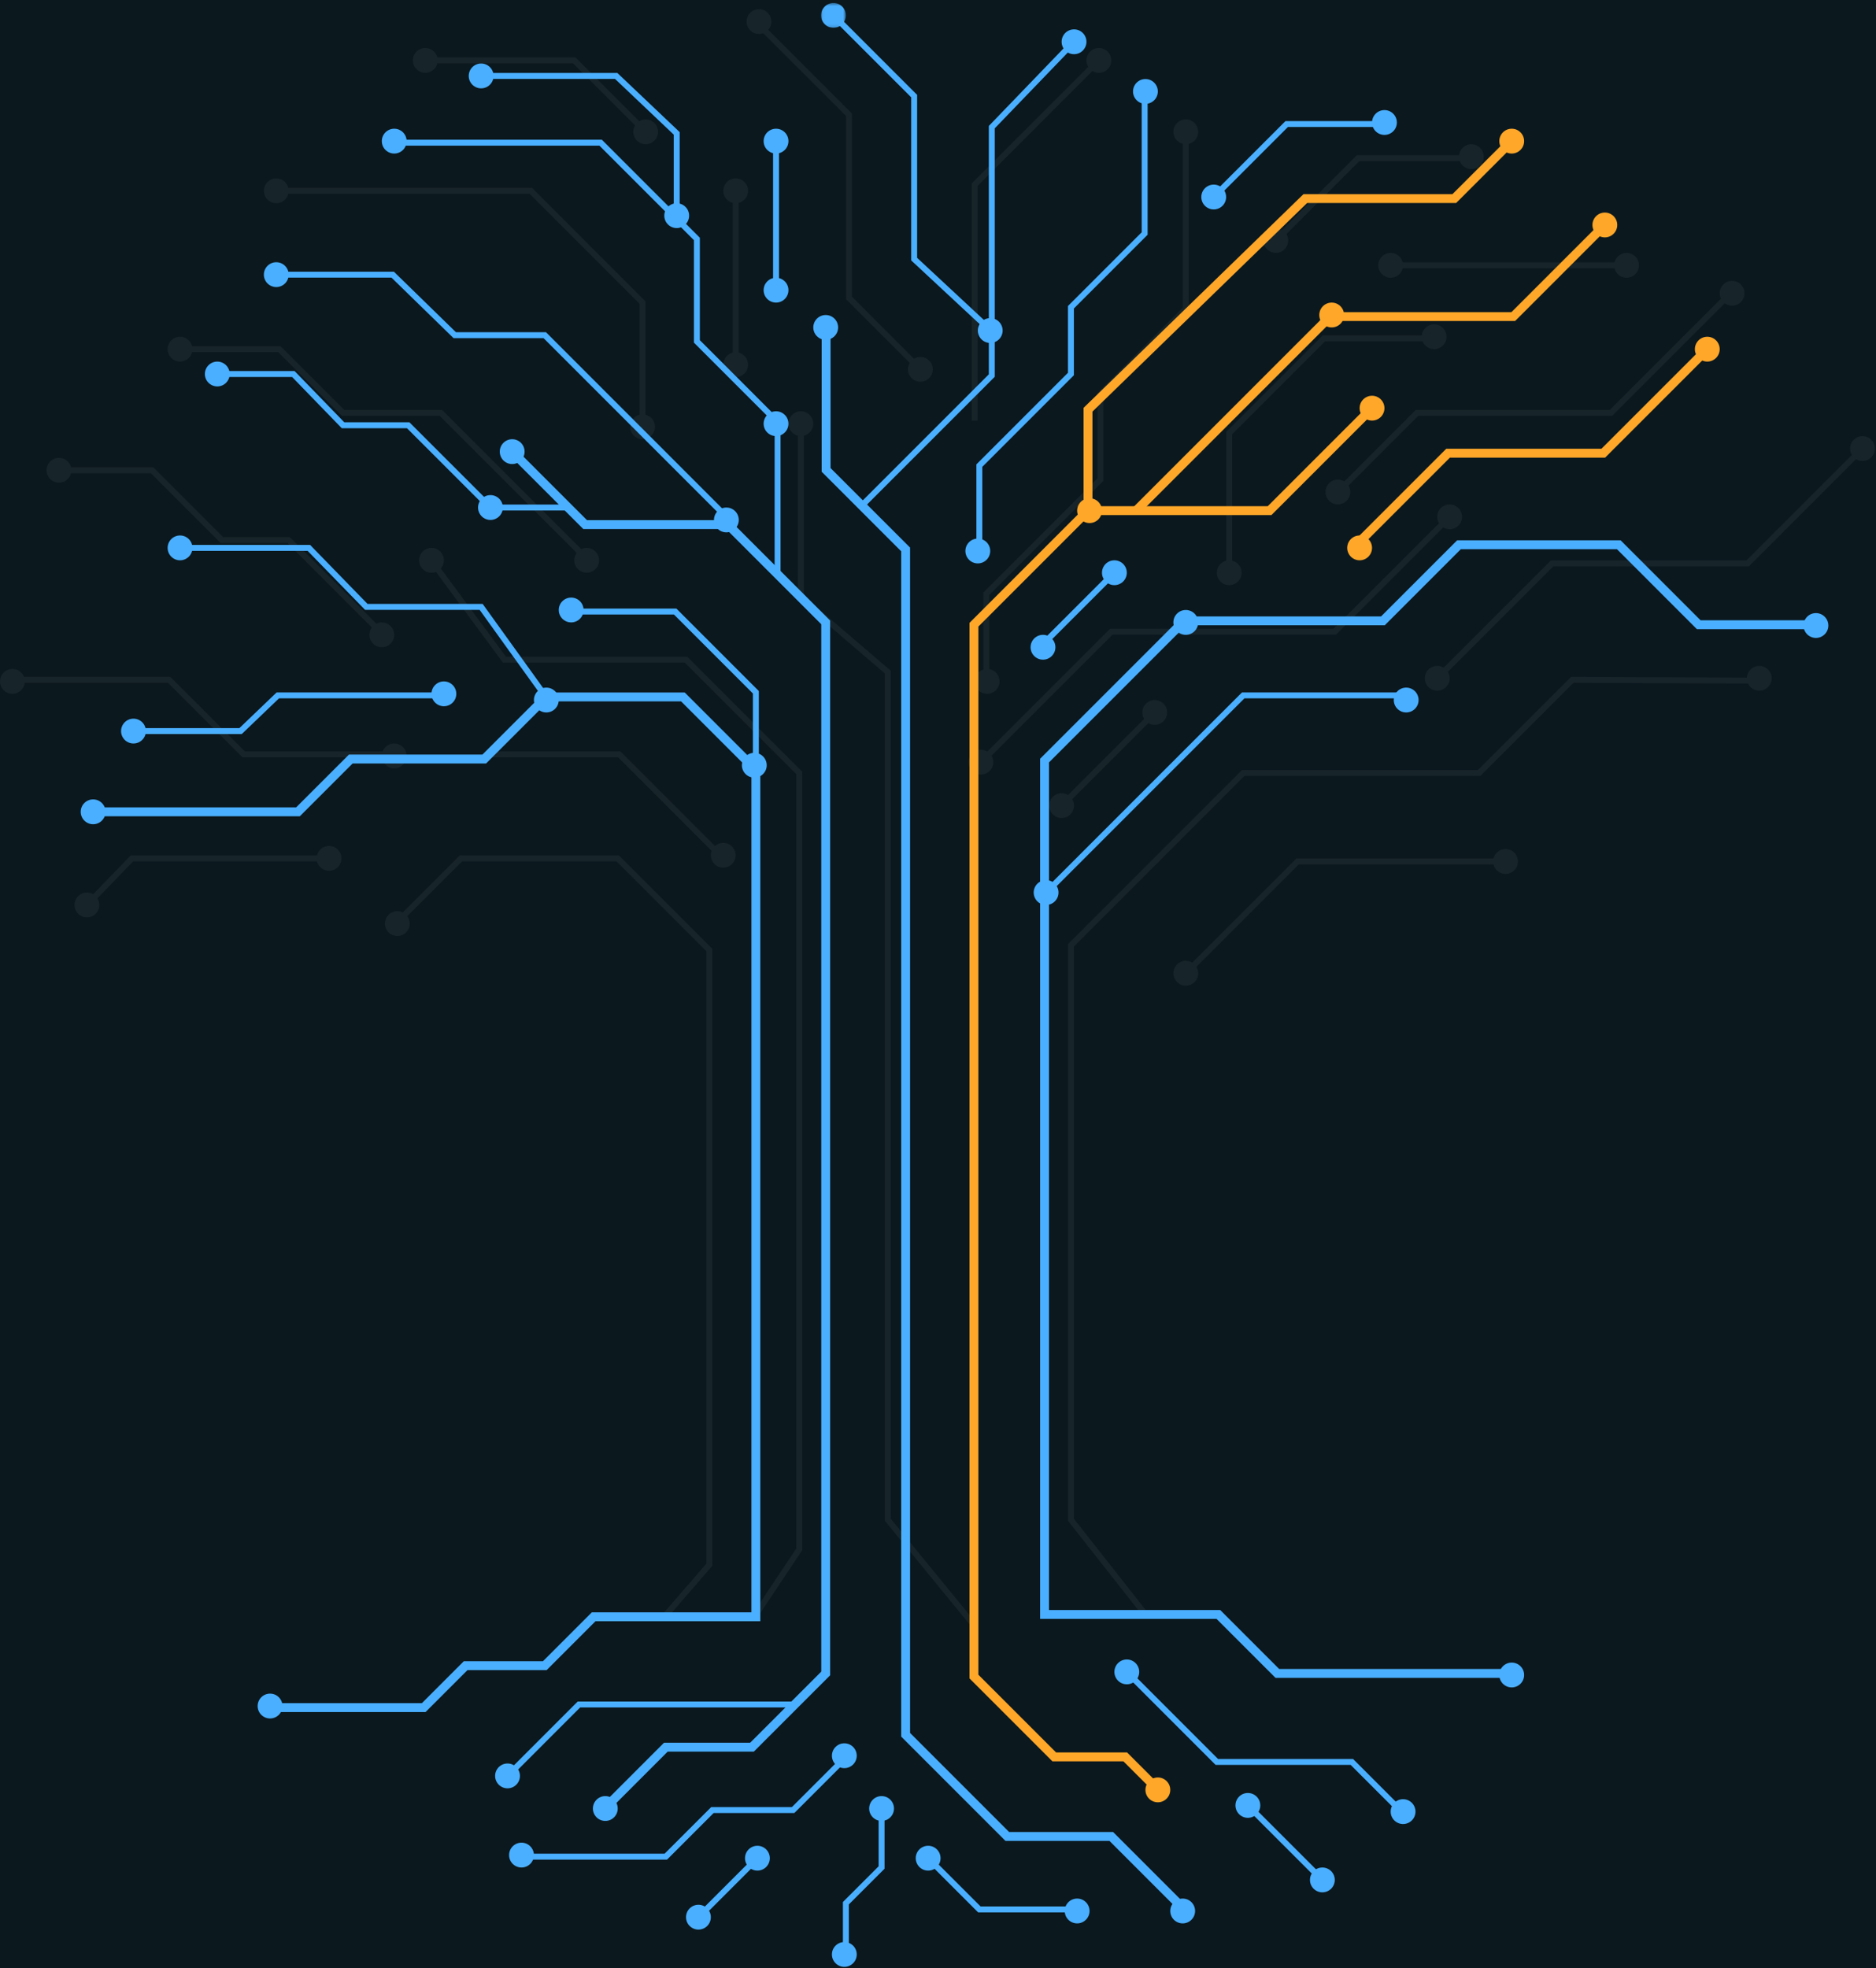 <?xml version="1.0" encoding="UTF-8"?>
<svg width="633px" height="664px" viewBox="0 0 633 664" version="1.1" xmlns="http://www.w3.org/2000/svg" xmlns:xlink="http://www.w3.org/1999/xlink">
    <title>Tree/dark-bg</title>
    <defs>
        <polygon id="path-1" points="0.039 0.492 8.417 0.492 8.417 8.871 0.039 8.871"></polygon>
    </defs>
    <g id="Tree/dark-bg" stroke="none" stroke-width="1" fill="none" fill-rule="evenodd">
        <rect fill="#0B181E" x="0" y="0" width="633" height="664"></rect>
        <g id="Group-278">
            <polyline id="Stroke-1" stroke="#172429" stroke-width="2" points="594.138 229.603 530.508 229.341 499.087 260.766 419.486 260.766 361.354 318.898 361.354 512.675 386.492 544.623"></polyline>
            <polyline id="Stroke-2" stroke="#172429" stroke-width="2" points="134.853 310.257 155.54 289.57 208.434 289.57 239.332 320.469 239.332 527.862 224.144 545.408"></polyline>
            <polyline id="Stroke-3" stroke="#172429" stroke-width="2" points="110.501 289.57 44.515 289.57 29.327 305.281"></polyline>
            <polyline id="Stroke-4" stroke="#172429" stroke-width="2" points="4.713 229.341 57.083 229.341 82.222 254.481 132.496 254.481"></polyline>
            <polyline id="Stroke-5" stroke="#172429" stroke-width="2" points="166.014 254.481 208.957 254.481 243.521 289.046"></polyline>
            <polyline id="Stroke-6" stroke="#172429" stroke-width="2" points="145.065 188.492 170.203 222.534 231.476 222.534 269.705 260.765 269.705 522.626 254.518 545.408"></polyline>
            <polyline id="Stroke-7" stroke="#172429" stroke-width="2" points="19.901 158.64 51.324 158.64 74.889 182.206 97.409 182.206 129.617 214.415"></polyline>
            <polyline id="Stroke-8" stroke="#172429" stroke-width="2" points="60.749 117.789 94.267 117.789 115.738 139.263 148.73 139.263 197.697 188.229"></polyline>
            <polyline id="Stroke-9" stroke="#172429" stroke-width="2" points="93.219 64.369 179.107 64.369 216.812 102.078 216.812 146.069 245.616 174.875"></polyline>
            <polyline id="Stroke-10" stroke="#172429" stroke-width="2" points="145.589 20.377 193.77 20.377 217.86 44.468"></polyline>
            <line x1="248.234" y1="64.369" x2="248.234" y2="123.026" id="Stroke-11" stroke="#172429" stroke-width="2"></line>
            <polyline id="Stroke-12" stroke="#172429" stroke-width="2" points="270.231 142.927 270.231 201.584 299.558 226.723 299.558 512.675 328.623 548.194"></polyline>
            <polyline id="Stroke-13" stroke="#172429" stroke-width="2" points="255.042 7.284 286.465 38.707 286.465 100.506 310.555 124.597"></polyline>
            <polyline id="Stroke-14" stroke="#172429" stroke-width="2" points="370.779 20.377 328.883 62.275 328.883 141.88"></polyline>
            <polyline id="Stroke-15" stroke="#172429" stroke-width="2" points="400.106 44.468 400.106 104.173 371.303 132.977 371.303 161.781 332.812 200.275 332.812 229.864"></polyline>
            <polyline id="Stroke-16" stroke="#172429" stroke-width="2" points="330.979 257.099 374.969 213.107 450.382 213.107 489.662 173.827"></polyline>
            <polyline id="Stroke-17" stroke="#172429" stroke-width="2" points="451.431 165.972 478.138 139.262 543.601 139.262 583.664 99.197"></polyline>
            <polyline id="Stroke-18" stroke="#172429" stroke-width="2" points="414.771 193.205 414.771 146.069 446.717 114.123 483.9 114.123"></polyline>
            <line x1="467.142" y1="89.507" x2="548.839" y2="89.507" id="Stroke-19" stroke="#172429" stroke-width="2"></line>
            <polyline id="Stroke-20" stroke="#172429" stroke-width="2" points="430.483 81.129 458.24 53.372 496.469 53.372"></polyline>
            <line x1="358.211" y1="271.763" x2="389.11" y2="240.865" id="Stroke-21" stroke="#172429" stroke-width="2"></line>
            <polyline id="Stroke-22" stroke="#172429" stroke-width="2" points="483.899 229.865 523.702 190.063 589.688 190.063 628.442 151.307"></polyline>
            <polyline id="Stroke-23" stroke="#172429" stroke-width="2" points="507.991 290.617 437.813 290.617 400.106 328.326"></polyline>
            <g id="Group-277" transform="translate(0, 0.508)">
                <path d="M143.494,24.058 C145.807,24.058 147.682,22.183 147.682,19.869 C147.682,17.554 145.807,15.678 143.494,15.678 C141.181,15.678 139.305,17.554 139.305,19.869 C139.305,22.183 141.181,24.058 143.494,24.058" id="Fill-24" fill="#172429"></path>
                <path d="M217.86,48.15 C220.173,48.15 222.049,46.274 222.049,43.961 C222.049,41.646 220.173,39.77 217.86,39.77 C215.546,39.77 213.67,41.646 213.67,43.961 C213.67,46.274 215.546,48.15 217.86,48.15" id="Fill-26" fill="#172429"></path>
                <path d="M256.089,10.965 C258.403,10.965 260.279,9.09 260.279,6.777 C260.279,4.462 258.403,2.586 256.089,2.586 C253.776,2.586 251.901,4.462 251.901,6.777 C251.901,9.09 253.776,10.965 256.089,10.965" id="Fill-28" fill="#172429"></path>
                <path d="M248.234,68.051 C250.547,68.051 252.422,66.175 252.422,63.862 C252.422,61.547 250.547,59.672 248.234,59.672 C245.921,59.672 244.044,61.547 244.044,63.862 C244.044,66.175 245.921,68.051 248.234,68.051" id="Fill-30" fill="#172429"></path>
                <path d="M310.555,128.279 C312.869,128.279 314.744,126.404 314.744,124.09 C314.744,121.775 312.869,119.9 310.555,119.9 C308.242,119.9 306.366,121.775 306.366,124.09 C306.366,126.404 308.242,128.279 310.555,128.279" id="Fill-32" fill="#172429"></path>
                <path d="M270.231,146.61 C272.543,146.61 274.418,144.734 274.418,142.421 C274.418,140.106 272.543,138.231 270.231,138.231 C267.916,138.231 266.041,140.106 266.041,142.421 C266.041,144.734 267.916,146.61 270.231,146.61" id="Fill-34" fill="#172429"></path>
                <path d="M370.779,24.058 C373.093,24.058 374.968,22.183 374.968,19.869 C374.968,17.554 373.093,15.678 370.779,15.678 C368.466,15.678 366.592,17.554 366.592,19.869 C366.592,22.183 368.466,24.058 370.779,24.058" id="Fill-36" fill="#172429"></path>
                <path d="M400.106,48.15 C402.421,48.15 404.296,46.274 404.296,43.961 C404.296,41.646 402.421,39.77 400.106,39.77 C397.793,39.77 395.918,41.646 395.918,43.961 C395.918,46.274 397.793,48.15 400.106,48.15" id="Fill-38" fill="#172429"></path>
                <path d="M430.483,84.81 C432.796,84.81 434.671,82.935 434.671,80.622 C434.671,78.307 432.796,76.431 430.483,76.431 C428.17,76.431 426.293,78.307 426.293,80.622 C426.293,82.935 428.17,84.81 430.483,84.81" id="Fill-40" fill="#172429"></path>
                <path d="M496.47,56.529 C498.783,56.529 500.657,54.654 500.657,52.34 C500.657,50.025 498.783,48.15 496.47,48.15 C494.156,48.15 492.28,50.025 492.28,52.34 C492.28,54.654 494.156,56.529 496.47,56.529" id="Fill-42" fill="#172429"></path>
                <path d="M548.839,93.19 C551.152,93.19 553.027,91.314 553.027,89 C553.027,86.686 551.152,84.81 548.839,84.81 C546.526,84.81 544.65,86.686 544.65,89 C544.65,91.314 546.526,93.19 548.839,93.19" id="Fill-44" fill="#172429"></path>
                <path d="M469.237,93.19 C471.55,93.19 473.425,91.314 473.425,89 C473.425,86.686 471.55,84.81 469.237,84.81 C466.923,84.81 465.047,86.686 465.047,89 C465.047,91.314 466.923,93.19 469.237,93.19" id="Fill-46" fill="#172429"></path>
                <path d="M483.899,117.281 C486.214,117.281 488.089,115.405 488.089,113.092 C488.089,110.777 486.214,108.901 483.899,108.901 C481.587,108.901 479.711,110.777 479.711,113.092 C479.711,115.405 481.587,117.281 483.899,117.281" id="Fill-48" fill="#172429"></path>
                <path d="M414.771,196.886 C417.084,196.886 418.961,195.011 418.961,192.697 C418.961,190.382 417.084,188.507 414.771,188.507 C412.458,188.507 410.583,190.382 410.583,192.697 C410.583,195.011 412.458,196.886 414.771,196.886" id="Fill-50" fill="#172429"></path>
                <path d="M451.431,169.654 C453.744,169.654 455.62,167.779 455.62,165.465 C455.62,163.149 453.744,161.273 451.431,161.273 C449.117,161.273 447.242,163.149 447.242,165.465 C447.242,167.779 449.117,169.654 451.431,169.654" id="Fill-52" fill="#172429"></path>
                <path d="M584.45,102.617 C586.763,102.617 588.639,100.742 588.639,98.428 C588.639,96.114 586.763,94.238 584.45,94.238 C582.137,94.238 580.261,96.114 580.261,98.428 C580.261,100.742 582.137,102.617 584.45,102.617" id="Fill-54" fill="#172429"></path>
                <path d="M628.442,154.988 C630.755,154.988 632.629,153.113 632.629,150.8 C632.629,148.485 630.755,146.61 628.442,146.61 C626.128,146.61 624.252,148.485 624.252,150.8 C624.252,153.113 626.128,154.988 628.442,154.988" id="Fill-56" fill="#172429"></path>
                <path d="M484.948,232.5 C487.261,232.5 489.135,230.624 489.135,228.31 C489.135,225.996 487.261,224.12 484.948,224.12 C482.634,224.12 480.758,225.996 480.758,228.31 C480.758,230.624 482.634,232.5 484.948,232.5" id="Fill-58" fill="#172429"></path>
                <path d="M489.136,178.033 C491.45,178.033 493.325,176.156 493.325,173.843 C493.325,171.528 491.45,169.653 489.136,169.653 C486.823,169.653 484.949,171.528 484.949,173.843 C484.949,176.156 486.823,178.033 489.136,178.033" id="Fill-60" fill="#172429"></path>
                <path d="M593.614,232.5 C595.928,232.5 597.803,230.624 597.803,228.31 C597.803,225.996 595.928,224.12 593.614,224.12 C591.301,224.12 589.427,225.996 589.427,228.31 C589.427,230.624 591.301,232.5 593.614,232.5" id="Fill-62" fill="#172429"></path>
                <path d="M389.634,244.022 C391.947,244.022 393.823,242.147 393.823,239.833 C393.823,237.518 391.947,235.642 389.634,235.642 C387.321,235.642 385.445,237.518 385.445,239.833 C385.445,242.147 387.321,244.022 389.634,244.022" id="Fill-64" fill="#172429"></path>
                <path d="M400.106,332.007 C402.421,332.007 404.296,330.132 404.296,327.818 C404.296,325.503 402.421,323.626 400.106,323.626 C397.793,323.626 395.918,325.503 395.918,327.818 C395.918,330.132 397.793,332.007 400.106,332.007" id="Fill-66" fill="#172429"></path>
                <path d="M507.991,294.298 C510.304,294.298 512.179,292.423 512.179,290.11 C512.179,287.795 510.304,285.918 507.991,285.918 C505.677,285.918 503.801,287.795 503.801,290.11 C503.801,292.423 505.677,294.298 507.991,294.298" id="Fill-68" fill="#172429"></path>
                <path d="M358.211,275.445 C360.524,275.445 362.4,273.57 362.4,271.256 C362.4,268.942 360.524,267.065 358.211,267.065 C355.898,267.065 354.023,268.942 354.023,271.256 C354.023,273.57 355.898,275.445 358.211,275.445" id="Fill-70" fill="#172429"></path>
                <path d="M330.979,260.781 C333.292,260.781 335.168,258.905 335.168,256.592 C335.168,254.277 333.292,252.402 330.979,252.402 C328.666,252.402 326.791,254.277 326.791,256.592 C326.791,258.905 328.666,260.781 330.979,260.781" id="Fill-72" fill="#172429"></path>
                <path d="M333.073,233.547 C335.386,233.547 337.263,231.67 337.263,229.357 C337.263,227.043 335.386,225.167 333.073,225.167 C330.76,225.167 328.885,227.043 328.885,229.357 C328.885,231.67 330.76,233.547 333.073,233.547" id="Fill-74" fill="#172429"></path>
                <path d="M248.234,126.709 C250.547,126.709 252.422,124.832 252.422,122.519 C252.422,120.204 250.547,118.329 248.234,118.329 C245.921,118.329 244.044,120.204 244.044,122.519 C244.044,124.832 245.921,126.709 248.234,126.709" id="Fill-76" fill="#172429"></path>
                <path d="M93.219,68.051 C95.532,68.051 97.409,66.175 97.409,63.862 C97.409,61.547 95.532,59.672 93.219,59.672 C90.906,59.672 89.03,61.547 89.03,63.862 C89.03,66.175 90.906,68.051 93.219,68.051" id="Fill-78" fill="#172429"></path>
                <path d="M216.812,147.658 C219.125,147.658 221.002,145.781 221.002,143.468 C221.002,141.153 219.125,139.278 216.812,139.278 C214.499,139.278 212.623,141.153 212.623,143.468 C212.623,145.781 214.499,147.658 216.812,147.658" id="Fill-80" fill="#172429"></path>
                <path d="M60.749,121.47 C63.063,121.47 64.938,119.595 64.938,117.282 C64.938,114.966 63.063,113.091 60.749,113.091 C58.436,113.091 56.561,114.966 56.561,117.282 C56.561,119.595 58.436,121.47 60.749,121.47" id="Fill-82" fill="#172429"></path>
                <path d="M19.901,162.321 C22.215,162.321 24.09,160.446 24.09,158.133 C24.09,155.818 22.215,153.942 19.901,153.942 C17.587,153.942 15.713,155.818 15.713,158.133 C15.713,160.446 17.587,162.321 19.901,162.321" id="Fill-84" fill="#172429"></path>
                <path d="M128.83,217.835 C131.144,217.835 133.019,215.96 133.019,213.646 C133.019,211.332 131.144,209.456 128.83,209.456 C126.517,209.456 124.642,211.332 124.642,213.646 C124.642,215.96 126.517,217.835 128.83,217.835" id="Fill-86" fill="#172429"></path>
                <path d="M145.589,192.698 C147.902,192.698 149.777,190.822 149.777,188.508 C149.777,186.194 147.902,184.318 145.589,184.318 C143.275,184.318 141.4,186.194 141.4,188.508 C141.4,190.822 143.275,192.698 145.589,192.698" id="Fill-88" fill="#172429"></path>
                <path d="M197.959,192.698 C200.272,192.698 202.147,190.822 202.147,188.508 C202.147,186.194 200.272,184.318 197.959,184.318 C195.645,184.318 193.77,186.194 193.77,188.508 C193.77,190.822 195.645,192.698 197.959,192.698" id="Fill-90" fill="#172429"></path>
                <path d="M4.191,233.547 C6.503,233.547 8.379,231.67 8.379,229.357 C8.379,227.043 6.503,225.167 4.191,225.167 C1.877,225.167 0.001,227.043 0.001,229.357 C0.001,231.67 1.877,233.547 4.191,233.547" id="Fill-92" fill="#172429"></path>
                <path d="M29.327,308.963 C31.64,308.963 33.516,307.087 33.516,304.773 C33.516,302.459 31.64,300.584 29.327,300.584 C27.014,300.584 25.138,302.459 25.138,304.773 C25.138,307.087 27.014,308.963 29.327,308.963" id="Fill-94" fill="#172429"></path>
                <path d="M111.025,293.252 C113.338,293.252 115.213,291.377 115.213,289.063 C115.213,286.748 113.338,284.872 111.025,284.872 C108.712,284.872 106.835,286.748 106.835,289.063 C106.835,291.377 108.712,293.252 111.025,293.252" id="Fill-96" fill="#172429"></path>
                <path d="M134.067,315.248 C136.38,315.248 138.256,313.373 138.256,311.06 C138.256,308.745 136.38,306.87 134.067,306.87 C131.754,306.87 129.878,308.745 129.878,311.06 C129.878,313.373 131.754,315.248 134.067,315.248" id="Fill-98" fill="#172429"></path>
                <path d="M244.045,292.205 C246.359,292.205 248.234,290.33 248.234,288.016 C248.234,285.701 246.359,283.825 244.045,283.825 C241.732,283.825 239.856,285.701 239.856,288.016 C239.856,290.33 241.732,292.205 244.045,292.205" id="Fill-100" fill="#172429"></path>
                <path d="M133.02,258.685 C135.334,258.685 137.209,256.81 137.209,254.497 C137.209,252.182 135.334,250.307 133.02,250.307 C130.707,250.307 128.832,252.182 128.832,254.497 C128.832,256.81 130.707,258.685 133.02,258.685" id="Fill-102" fill="#172429"></path>
                <polyline id="Stroke-104" stroke="#4AAFFF" stroke-width="2" points="44.515 246.117 81.174 246.117 93.743 234.072 149.255 234.072"></polyline>
                <polyline id="Stroke-106" stroke="#4AAFFF" stroke-width="2" points="60.226 184.318 104.217 184.318 123.594 204.219 162.348 204.219 183.82 234.071"></polyline>
                <polyline id="Stroke-108" stroke="#4AAFFF" stroke-width="2" points="193.246 205.791 227.809 205.791 255.042 233.024 255.042 260.781"></polyline>
                <polyline id="Stroke-110" stroke="#4AAFFF" stroke-width="2" points="72.794 125.661 98.98 125.661 115.738 142.944 137.732 142.944 165.49 170.701 191.675 170.701"></polyline>
                <polyline id="Stroke-112" stroke="#4AAFFF" stroke-width="3" points="173.345 152.371 197.436 176.463 245.616 176.463 278.609 209.457 278.609 564.017 253.733 588.893 224.668 588.893 204.117 609.455"></polyline>
                <polyline id="Stroke-114" stroke="#4AAFFF" stroke-width="2" points="176.486 625.815 224.668 625.815 240.379 610.103 267.61 610.103 285.418 592.296"></polyline>
                <line x1="237.236" y1="644.669" x2="255.565" y2="626.339" id="Stroke-116" stroke="#4AAFFF" stroke-width="2"></line>
                <polyline id="Stroke-118" stroke="#4AAFFF" stroke-width="2" points="170.203 599.629 195.341 574.49 268.135 574.49"></polyline>
                <polyline id="Stroke-120" stroke="#4AAFFF" stroke-width="3" points="90.601 575.538 142.971 575.538 157.111 561.398 183.82 561.398 200.316 544.901 255.042 544.901 255.042 507.978 255.042 259.211 230.428 234.595 184.343 234.595 163.395 255.544 118.357 255.544 100.551 273.35 30.374 273.35"></polyline>
                <polyline id="Stroke-122" stroke="#4AAFFF" stroke-width="2" points="285.417 661.428 285.417 641.527 297.462 629.482 297.462 609.057"></polyline>
                <polyline id="Stroke-124" stroke="#4AAFFF" stroke-width="2" points="313.696 626.864 330.456 643.622 365.019 643.622"></polyline>
                <polyline id="Stroke-126" stroke="#4AAFFF" stroke-width="3" points="399.583 643.622 374.97 619.008 339.883 619.008 305.579 584.703 305.579 184.843 278.745 158.006 278.745 110.474"></polyline>
                <polyline id="Stroke-128" stroke="#4AAFFF" stroke-width="2" points="93.742 92.142 132.497 92.142 153.444 112.567 183.819 112.567 246.139 174.891"></polyline>
                <polyline id="Stroke-130" stroke="#4AAFFF" stroke-width="2" points="132.496 47.627 202.672 47.627 235.142 80.097 235.142 114.662 262.374 141.897 262.374 193.2"></polyline>
                <line x1="261.851" y1="47.627" x2="261.851" y2="97.903" id="Stroke-132" stroke="#4AAFFF" stroke-width="2"></line>
                <polyline id="Stroke-134" stroke="#4AAFFF" stroke-width="2" points="281.75 5.205 308.459 31.915 308.459 86.906 334.781 111.395"></polyline>
                <polyline id="Stroke-136" stroke="#4AAFFF" stroke-width="2" points="362.401 13.584 334.644 42.389 334.644 126.186 290.906 169.927"></polyline>
                <polyline id="Stroke-138" stroke="#4AAFFF" stroke-width="2" points="330.455 184.841 330.455 156.561 361.352 125.66 361.352 103.141 386.228 78.264 386.228 32.961"></polyline>
                <polyline id="Stroke-140" stroke="#4AAFFF" stroke-width="2" points="409.011 66.48 434.149 41.341 466.616 41.341"></polyline>
                <polyline id="Stroke-142" stroke="#FFA729" stroke-width="3" points="510.085 47.102 490.707 66.48 440.433 66.48 367.114 137.706 367.114 171.748"></polyline>
                <polyline id="Stroke-144" stroke="#FFA729" stroke-width="3" points="383.349 171.748 448.812 106.283 510.61 106.283 540.984 75.907"></polyline>
                <polyline id="Stroke-146" stroke="#FFA729" stroke-width="3" points="462.429 137.707 428.388 171.749 367.115 171.749 328.622 210.242 328.622 565.063 355.73 592.17 379.684 592.17 391.268 603.756"></polyline>
                <line x1="421.579" y1="609.057" x2="446.193" y2="633.67" id="Stroke-148" stroke="#4AAFFF" stroke-width="2"></line>
                <polyline id="Stroke-150" stroke="#4AAFFF" stroke-width="2" points="380.731 564.016 410.582 593.868 456.144 593.868 473.164 610.889"></polyline>
                <polyline id="Stroke-152" stroke="#4AAFFF" stroke-width="3" points="510.608 564.016 431.005 564.016 411.104 544.115 352.452 544.115 352.452 256.067 399.584 208.932 466.618 208.932 492.279 183.269 546.218 183.269 573.189 210.241 613.255 210.241"></polyline>
                <polyline id="Stroke-154" stroke="#4AAFFF" stroke-width="2" points="352.45 301.107 419.484 234.072 474.473 234.072"></polyline>
                <polyline id="Stroke-156" stroke="#FFA729" stroke-width="3" points="457.192 183.794 488.612 152.37 540.982 152.37 576.071 117.281"></polyline>
                <line x1="350.356" y1="218.359" x2="376.017" y2="192.698" id="Stroke-158" stroke="#4AAFFF" stroke-width="2"></line>
                <path d="M31.422,277.541 C33.735,277.541 35.611,275.664 35.611,273.351 C35.611,271.036 33.735,269.161 31.422,269.161 C29.109,269.161 27.233,271.036 27.233,273.351 C27.233,275.664 29.109,277.541 31.422,277.541" id="Fill-160" fill="#4AAFFF"></path>
                <path d="M45.038,250.307 C47.352,250.307 49.227,248.43 49.227,246.117 C49.227,243.803 47.352,241.927 45.038,241.927 C42.725,241.927 40.849,243.803 40.849,246.117 C40.849,248.43 42.725,250.307 45.038,250.307" id="Fill-162" fill="#4AAFFF"></path>
                <path d="M149.778,237.737 C152.091,237.737 153.967,235.862 153.967,233.549 C153.967,231.234 152.091,229.357 149.778,229.357 C147.464,229.357 145.589,231.234 145.589,233.549 C145.589,235.862 147.464,237.737 149.778,237.737" id="Fill-164" fill="#4AAFFF"></path>
                <path d="M184.343,239.832 C186.656,239.832 188.531,237.957 188.531,235.643 C188.531,233.328 186.656,231.453 184.343,231.453 C182.029,231.453 180.154,233.328 180.154,235.643 C180.154,237.957 182.029,239.832 184.343,239.832" id="Fill-166" fill="#4AAFFF"></path>
                <path d="M192.723,209.456 C195.036,209.456 196.911,207.581 196.911,205.268 C196.911,202.953 195.036,201.076 192.723,201.076 C190.409,201.076 188.533,202.953 188.533,205.268 C188.533,207.581 190.409,209.456 192.723,209.456" id="Fill-168" fill="#4AAFFF"></path>
                <path d="M254.519,261.829 C256.832,261.829 258.708,259.953 258.708,257.639 C258.708,255.325 256.832,253.449 254.519,253.449 C252.205,253.449 250.33,255.325 250.33,257.639 C250.33,259.953 252.205,261.829 254.519,261.829" id="Fill-170" fill="#4AAFFF"></path>
                <path d="M60.749,188.507 C63.063,188.507 64.938,186.632 64.938,184.318 C64.938,182.003 63.063,180.127 60.749,180.127 C58.436,180.127 56.561,182.003 56.561,184.318 C56.561,186.632 58.436,188.507 60.749,188.507" id="Fill-172" fill="#4AAFFF"></path>
                <path d="M73.318,129.85 C75.631,129.85 77.506,127.975 77.506,125.662 C77.506,123.347 75.631,121.471 73.318,121.471 C71.004,121.471 69.128,123.347 69.128,125.662 C69.128,127.975 71.004,129.85 73.318,129.85" id="Fill-174" fill="#4AAFFF"></path>
                <path d="M172.821,156.037 C175.134,156.037 177.009,154.162 177.009,151.848 C177.009,149.533 175.134,147.657 172.821,147.657 C170.507,147.657 168.632,149.533 168.632,151.848 C168.632,154.162 170.507,156.037 172.821,156.037" id="Fill-176" fill="#4AAFFF"></path>
                <path d="M93.219,96.332 C95.532,96.332 97.409,94.457 97.409,92.144 C97.409,89.829 95.532,87.953 93.219,87.953 C90.906,87.953 89.03,89.829 89.03,92.144 C89.03,94.457 90.906,96.332 93.219,96.332" id="Fill-178" fill="#4AAFFF"></path>
                <path d="M133.02,51.292 C135.334,51.292 137.209,49.416 137.209,47.103 C137.209,44.788 135.334,42.913 133.02,42.913 C130.707,42.913 128.832,44.788 128.832,47.103 C128.832,49.416 130.707,51.292 133.02,51.292" id="Fill-180" fill="#4AAFFF"></path>
                <path d="M261.851,146.61 C264.164,146.61 266.039,144.734 266.039,142.421 C266.039,140.106 264.164,138.231 261.851,138.231 C259.538,138.231 257.662,140.106 257.662,142.421 C257.662,144.734 259.538,146.61 261.851,146.61" id="Fill-182" fill="#4AAFFF"></path>
                <path d="M261.851,101.57 C264.164,101.57 266.039,99.695 266.039,97.38 C266.039,95.066 264.164,93.19 261.851,93.19 C259.538,93.19 257.662,95.066 257.662,97.38 C257.662,99.695 259.538,101.57 261.851,101.57" id="Fill-184" fill="#4AAFFF"></path>
                <path d="M278.608,114.139 C280.923,114.139 282.798,112.263 282.798,109.949 C282.798,107.634 280.923,105.759 278.608,105.759 C276.296,105.759 274.421,107.634 274.421,109.949 C274.421,112.263 276.296,114.139 278.608,114.139" id="Fill-186" fill="#4AAFFF"></path>
                <path d="M261.851,51.292 C264.164,51.292 266.039,49.416 266.039,47.103 C266.039,44.788 264.164,42.913 261.851,42.913 C259.538,42.913 257.662,44.788 257.662,47.103 C257.662,49.416 259.538,51.292 261.851,51.292" id="Fill-188" fill="#4AAFFF"></path>
                <path d="M228.333,76.431 C230.646,76.431 232.523,74.555 232.523,72.241 C232.523,69.927 230.646,68.052 228.333,68.052 C226.02,68.052 224.145,69.927 224.145,72.241 C224.145,74.555 226.02,76.431 228.333,76.431" id="Fill-190" fill="#4AAFFF"></path>
                <path d="M162.347,29.296 C164.661,29.296 166.537,27.419 166.537,25.106 C166.537,22.791 164.661,20.915 162.347,20.915 C160.034,20.915 158.159,22.791 158.159,25.106 C158.159,27.419 160.034,29.296 162.347,29.296" id="Fill-192" fill="#4AAFFF"></path>
                <g id="Group-196" transform="translate(277, 0)">
                    <mask id="mask-2" fill="white">
                        <use xlink:href="#path-1"></use>
                    </mask>
                    <g id="Clip-195"></g>
                    <path d="M4.228,8.871 C6.541,8.871 8.417,6.995 8.417,4.682 C8.417,2.367 6.541,0.492 4.228,0.492 C1.914,0.492 0.039,2.367 0.039,4.682 C0.039,6.995 1.914,8.871 4.228,8.871" id="Fill-194" fill="#4AAFFF" mask="url(#mask-2)"></path>
                </g>
                <path d="M334.12,115.186 C336.434,115.186 338.31,113.311 338.31,110.998 C338.31,108.683 336.434,106.807 334.12,106.807 C331.807,106.807 329.933,108.683 329.933,110.998 C329.933,113.311 331.807,115.186 334.12,115.186" id="Fill-197" fill="#4AAFFF"></path>
                <path d="M362.401,17.774 C364.714,17.774 366.591,15.898 366.591,13.584 C366.591,11.27 364.714,9.395 362.401,9.395 C360.087,9.395 358.212,11.27 358.212,13.584 C358.212,15.898 360.087,17.774 362.401,17.774" id="Fill-199" fill="#4AAFFF"></path>
                <path d="M329.932,189.554 C332.245,189.554 334.12,187.679 334.12,185.366 C334.12,183.051 332.245,181.174 329.932,181.174 C327.619,181.174 325.744,183.051 325.744,185.366 C325.744,187.679 327.619,189.554 329.932,189.554" id="Fill-201" fill="#4AAFFF"></path>
                <path d="M386.491,34.533 C388.804,34.533 390.68,32.658 390.68,30.344 C390.68,28.03 388.804,26.154 386.491,26.154 C384.178,26.154 382.302,28.03 382.302,30.344 C382.302,32.658 384.178,34.533 386.491,34.533" id="Fill-203" fill="#4AAFFF"></path>
                <path d="M409.534,70.146 C411.847,70.146 413.722,68.27 413.722,65.957 C413.722,63.643 411.847,61.767 409.534,61.767 C407.221,61.767 405.346,63.643 405.346,65.957 C405.346,68.27 407.221,70.146 409.534,70.146" id="Fill-205" fill="#4AAFFF"></path>
                <path d="M467.142,45.007 C469.455,45.007 471.331,43.131 471.331,40.818 C471.331,38.503 469.455,36.628 467.142,36.628 C464.828,36.628 462.953,38.503 462.953,40.818 C462.953,43.131 464.828,45.007 467.142,45.007" id="Fill-207" fill="#4AAFFF"></path>
                <path d="M400.106,213.646 C402.421,213.646 404.296,211.769 404.296,209.457 C404.296,207.142 402.421,205.266 400.106,205.266 C397.793,205.266 395.918,207.142 395.918,209.457 C395.918,211.769 397.793,213.646 400.106,213.646" id="Fill-209" fill="#4AAFFF"></path>
                <path d="M376.018,196.886 C378.331,196.886 380.207,195.011 380.207,192.697 C380.207,190.382 378.331,188.507 376.018,188.507 C373.705,188.507 371.829,190.382 371.829,192.697 C371.829,195.011 373.705,196.886 376.018,196.886" id="Fill-211" fill="#4AAFFF"></path>
                <path d="M462.952,141.373 C465.265,141.373 467.14,139.498 467.14,137.184 C467.14,134.869 465.265,132.994 462.952,132.994 C460.638,132.994 458.763,134.869 458.763,137.184 C458.763,139.498 460.638,141.373 462.952,141.373" id="Fill-213" fill="#FFA729"></path>
                <path d="M449.335,109.949 C451.648,109.949 453.524,108.074 453.524,105.76 C453.524,103.445 451.648,101.569 449.335,101.569 C447.022,101.569 445.147,103.445 445.147,105.76 C445.147,108.074 447.022,109.949 449.335,109.949" id="Fill-215" fill="#FFA729"></path>
                <path d="M367.638,175.939 C369.952,175.939 371.827,174.062 371.827,171.749 C371.827,169.434 369.952,167.558 367.638,167.558 C365.325,167.558 363.45,169.434 363.45,171.749 C363.45,174.062 365.325,175.939 367.638,175.939" id="Fill-217" fill="#FFA729"></path>
                <path d="M510.085,51.292 C512.398,51.292 514.273,49.416 514.273,47.103 C514.273,44.788 512.398,42.913 510.085,42.913 C507.772,42.913 505.896,44.788 505.896,47.103 C505.896,49.416 507.772,51.292 510.085,51.292" id="Fill-219" fill="#FFA729"></path>
                <path d="M541.507,79.573 C543.82,79.573 545.695,77.697 545.695,75.384 C545.695,73.069 543.82,71.193 541.507,71.193 C539.194,71.193 537.319,73.069 537.319,75.384 C537.319,77.697 539.194,79.573 541.507,79.573" id="Fill-221" fill="#FFA729"></path>
                <path d="M576.071,121.47 C578.384,121.47 580.259,119.595 580.259,117.282 C580.259,114.966 578.384,113.091 576.071,113.091 C573.758,113.091 571.882,114.966 571.882,117.282 C571.882,119.595 573.758,121.47 576.071,121.47" id="Fill-223" fill="#FFA729"></path>
                <path d="M458.763,188.507 C461.076,188.507 462.951,186.632 462.951,184.318 C462.951,182.003 461.076,180.127 458.763,180.127 C456.45,180.127 454.574,182.003 454.574,184.318 C454.574,186.632 456.45,188.507 458.763,188.507" id="Fill-225" fill="#FFA729"></path>
                <path d="M390.681,607.486 C392.995,607.486 394.87,605.61 394.87,603.296 C394.87,600.981 392.995,599.106 390.681,599.106 C388.368,599.106 386.492,600.981 386.492,603.296 C386.492,605.61 388.368,607.486 390.681,607.486" id="Fill-227" fill="#FFA729"></path>
                <path d="M474.474,239.832 C476.787,239.832 478.662,237.957 478.662,235.643 C478.662,233.328 476.787,231.453 474.474,231.453 C472.161,231.453 470.285,233.328 470.285,235.643 C470.285,237.957 472.161,239.832 474.474,239.832" id="Fill-229" fill="#4AAFFF"></path>
                <path d="M352.975,304.773 C355.288,304.773 357.163,302.898 357.163,300.584 C357.163,298.27 355.288,296.394 352.975,296.394 C350.662,296.394 348.786,298.27 348.786,300.584 C348.786,302.898 350.662,304.773 352.975,304.773" id="Fill-231" fill="#4AAFFF"></path>
                <path d="M510.085,568.729 C512.398,568.729 514.273,566.854 514.273,564.54 C514.273,562.226 512.398,560.351 510.085,560.351 C507.772,560.351 505.896,562.226 505.896,564.54 C505.896,566.854 507.772,568.729 510.085,568.729" id="Fill-233" fill="#4AAFFF"></path>
                <path d="M380.207,567.682 C382.521,567.682 384.396,565.807 384.396,563.493 C384.396,561.179 382.521,559.304 380.207,559.304 C377.894,559.304 376.019,561.179 376.019,563.493 C376.019,565.807 377.894,567.682 380.207,567.682" id="Fill-235" fill="#4AAFFF"></path>
                <path d="M473.427,614.816 C475.74,614.816 477.614,612.941 477.614,610.628 C477.614,608.313 475.74,606.437 473.427,606.437 C471.113,606.437 469.238,608.313 469.238,610.628 C469.238,612.941 471.113,614.816 473.427,614.816" id="Fill-237" fill="#4AAFFF"></path>
                <path d="M421.056,612.722 C423.369,612.722 425.244,610.847 425.244,608.533 C425.244,606.219 423.369,604.342 421.056,604.342 C418.743,604.342 416.868,606.219 416.868,608.533 C416.868,610.847 418.743,612.722 421.056,612.722" id="Fill-239" fill="#4AAFFF"></path>
                <path d="M446.194,637.861 C448.507,637.861 450.381,635.985 450.381,633.672 C450.381,631.357 448.507,629.482 446.194,629.482 C443.88,629.482 442.005,631.357 442.005,633.672 C442.005,635.985 443.88,637.861 446.194,637.861" id="Fill-241" fill="#4AAFFF"></path>
                <path d="M399.06,648.335 C401.373,648.335 403.25,646.46 403.25,644.147 C403.25,641.831 401.373,639.955 399.06,639.955 C396.747,639.955 394.872,641.831 394.872,644.147 C394.872,646.46 396.747,648.335 399.06,648.335" id="Fill-243" fill="#4AAFFF"></path>
                <path d="M363.448,648.335 C365.762,648.335 367.637,646.46 367.637,644.147 C367.637,641.831 365.762,639.955 363.448,639.955 C361.135,639.955 359.259,641.831 359.259,644.147 C359.259,646.46 361.135,648.335 363.448,648.335" id="Fill-245" fill="#4AAFFF"></path>
                <path d="M313.173,630.529 C315.487,630.529 317.362,628.654 317.362,626.34 C317.362,624.026 315.487,622.149 313.173,622.149 C310.86,622.149 308.984,624.026 308.984,626.34 C308.984,628.654 310.86,630.529 313.173,630.529" id="Fill-247" fill="#4AAFFF"></path>
                <path d="M297.463,613.769 C299.776,613.769 301.651,611.894 301.651,609.581 C301.651,607.266 299.776,605.39 297.463,605.39 C295.149,605.39 293.273,607.266 293.273,609.581 C293.273,611.894 295.149,613.769 297.463,613.769" id="Fill-249" fill="#4AAFFF"></path>
                <path d="M284.894,663 C287.208,663 289.083,661.124 289.083,658.811 C289.083,656.495 287.208,654.62 284.894,654.62 C282.581,654.62 280.705,656.495 280.705,658.811 C280.705,661.124 282.581,663 284.894,663" id="Fill-251" fill="#4AAFFF"></path>
                <path d="M255.565,630.529 C257.878,630.529 259.755,628.654 259.755,626.34 C259.755,624.026 257.878,622.149 255.565,622.149 C253.252,622.149 251.376,624.026 251.376,626.34 C251.376,628.654 253.252,630.529 255.565,630.529" id="Fill-253" fill="#4AAFFF"></path>
                <path d="M235.665,650.43 C237.979,650.43 239.854,648.555 239.854,646.242 C239.854,643.927 237.979,642.05 235.665,642.05 C233.352,642.05 231.477,643.927 231.477,646.242 C231.477,648.555 233.352,650.43 235.665,650.43" id="Fill-255" fill="#4AAFFF"></path>
                <path d="M284.894,595.962 C287.208,595.962 289.083,594.087 289.083,591.773 C289.083,589.459 287.208,587.584 284.894,587.584 C282.581,587.584 280.705,589.459 280.705,591.773 C280.705,594.087 282.581,595.962 284.894,595.962" id="Fill-257" fill="#4AAFFF"></path>
                <path d="M175.963,629.482 C178.276,629.482 180.153,627.607 180.153,625.293 C180.153,622.977 178.276,621.101 175.963,621.101 C173.65,621.101 171.775,622.977 171.775,625.293 C171.775,627.607 173.65,629.482 175.963,629.482" id="Fill-259" fill="#4AAFFF"></path>
                <path d="M204.244,613.769 C206.557,613.769 208.432,611.894 208.432,609.581 C208.432,607.266 206.557,605.39 204.244,605.39 C201.93,605.39 200.054,607.266 200.054,609.581 C200.054,611.894 201.93,613.769 204.244,613.769" id="Fill-261" fill="#4AAFFF"></path>
                <path d="M171.25,602.772 C173.564,602.772 175.439,600.897 175.439,598.583 C175.439,596.268 173.564,594.391 171.25,594.391 C168.937,594.391 167.062,596.268 167.062,598.583 C167.062,600.897 168.937,602.772 171.25,602.772" id="Fill-263" fill="#4AAFFF"></path>
                <path d="M91.124,579.205 C93.437,579.205 95.312,577.328 95.312,575.016 C95.312,572.701 93.437,570.825 91.124,570.825 C88.81,570.825 86.935,572.701 86.935,575.016 C86.935,577.328 88.81,579.205 91.124,579.205" id="Fill-265" fill="#4AAFFF"></path>
                <path d="M351.927,222.026 C354.241,222.026 356.116,220.15 356.116,217.836 C356.116,215.522 354.241,213.647 351.927,213.647 C349.614,213.647 347.738,215.522 347.738,217.836 C347.738,220.15 349.614,222.026 351.927,222.026" id="Fill-267" fill="#4AAFFF"></path>
                <path d="M612.731,214.694 C615.044,214.694 616.919,212.817 616.919,210.503 C616.919,208.19 615.044,206.314 612.731,206.314 C610.418,206.314 608.542,208.19 608.542,210.503 C608.542,212.817 610.418,214.694 612.731,214.694" id="Fill-269" fill="#4AAFFF"></path>
                <path d="M245.093,179.08 C247.406,179.08 249.281,177.205 249.281,174.892 C249.281,172.577 247.406,170.701 245.093,170.701 C242.779,170.701 240.903,172.577 240.903,174.892 C240.903,177.205 242.779,179.08 245.093,179.08" id="Fill-271" fill="#4AAFFF"></path>
                <path d="M165.49,174.891 C167.803,174.891 169.678,173.015 169.678,170.701 C169.678,168.387 167.803,166.511 165.49,166.511 C163.176,166.511 161.3,168.387 161.3,170.701 C161.3,173.015 163.176,174.891 165.49,174.891" id="Fill-273" fill="#4AAFFF"></path>
                <polyline id="Stroke-275" stroke="#4AAFFF" stroke-width="2" points="162.87 25.106 207.909 25.106 228.333 44.484 228.333 72.241"></polyline>
            </g>
        </g>
    </g>
</svg>